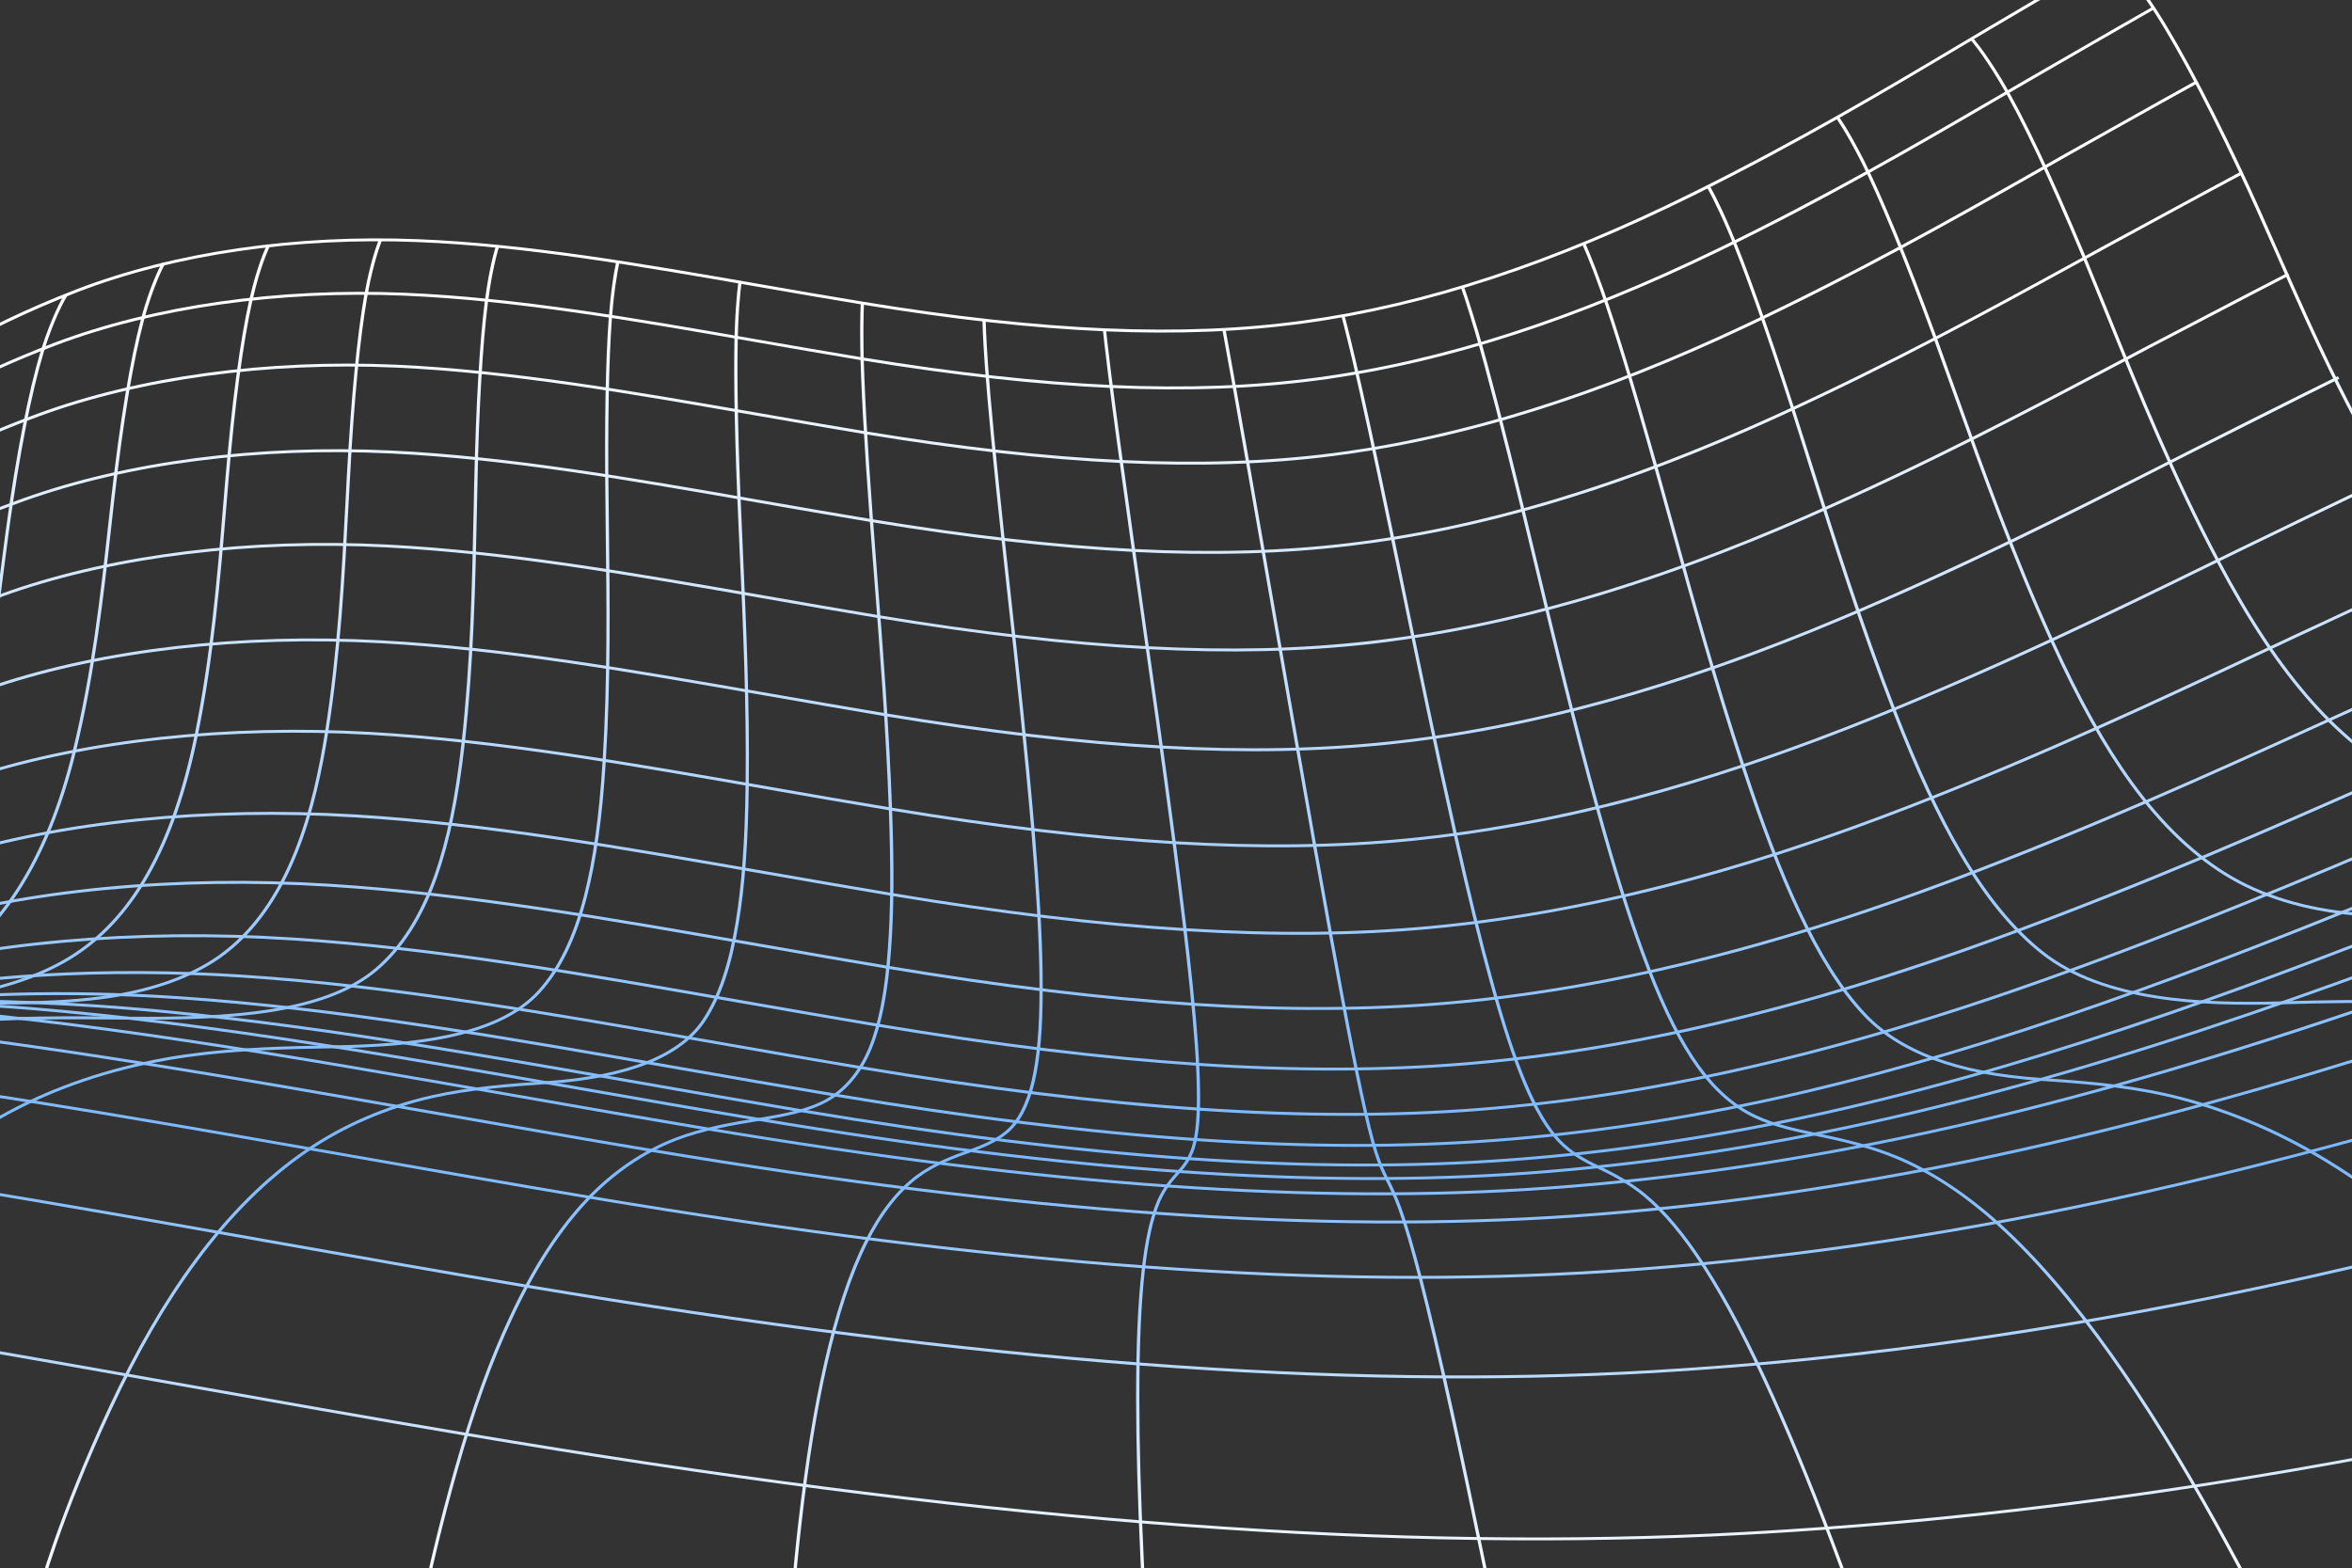 <svg version="1.2" xmlns="http://www.w3.org/2000/svg" viewBox="0 0 2599 1733" width="2599" height="1733">
	<rect x="0" y="0" width="2599" height="1733" fill="#333333" stroke="none"/>
	<title>32237070_sl_072622_51930_17-ai</title>
	<defs>
		<clipPath clipPathUnits="userSpaceOnUse" id="cp1">
			<path d="m2598.08 1732.05h-2598.08v-1732.05h2598.08z"/>
		</clipPath>
		<linearGradient id="g1" x2="1" gradientUnits="userSpaceOnUse" gradientTransform="matrix(0,1448.792,-16589.306,0,1266.727,323.878)">
			<stop offset="0" stop-color="#ffffff"/>
			<stop offset=".655" stop-color="#ffffff"/>
			<stop offset="1" stop-color="#ffffff"/>
		</linearGradient>
		<linearGradient id="g2" x2="1" gradientUnits="userSpaceOnUse" gradientTransform="matrix(0,1448.807,-6565.823,0,1324.68,323.859)">
			<stop offset="0" stop-color="#ffffff"/>
			<stop offset=".655" stop-color="#79b7ff"/>
			<stop offset="1" stop-color="#ffffff"/>
		</linearGradient>
		<linearGradient id="g3" x2="1" gradientUnits="userSpaceOnUse" gradientTransform="matrix(0,1448.804,-623.863,0,-29.557,323.859)">
			<stop offset="0" stop-color="#ffffff"/>
			<stop offset=".655" stop-color="#79b7ff"/>
			<stop offset="1" stop-color="#ffffff"/>
		</linearGradient>
		<linearGradient id="g4" x2="1" gradientUnits="userSpaceOnUse" gradientTransform="matrix(0,1448.81,-346.603,0,1050.064,323.859)">
			<stop offset="0" stop-color="#ffffff"/>
			<stop offset=".655" stop-color="#79b7ff"/>
			<stop offset="1" stop-color="#ffffff"/>
		</linearGradient>
		<linearGradient id="g5" x2="1" gradientUnits="userSpaceOnUse" gradientTransform="matrix(0,1448.813,-446.945,0,1166.582,323.859)">
			<stop offset="0" stop-color="#ffffff"/>
			<stop offset=".655" stop-color="#79b7ff"/>
			<stop offset="1" stop-color="#ffffff"/>
		</linearGradient>
		<linearGradient id="g6" x2="1" gradientUnits="userSpaceOnUse" gradientTransform="matrix(0,1448.808,-597.449,0,1006.204,323.859)">
			<stop offset="0" stop-color="#ffffff"/>
			<stop offset=".655" stop-color="#79b7ff"/>
			<stop offset="1" stop-color="#ffffff"/>
		</linearGradient>
		<linearGradient id="g7" x2="1" gradientUnits="userSpaceOnUse" gradientTransform="matrix(0,1448.81,-782.166,0,850.31,323.859)">
			<stop offset="0" stop-color="#ffffff"/>
			<stop offset=".655" stop-color="#79b7ff"/>
			<stop offset="1" stop-color="#ffffff"/>
		</linearGradient>
		<linearGradient id="g8" x2="1" gradientUnits="userSpaceOnUse" gradientTransform="matrix(0,1448.807,-989.032,0,753.075,323.859)">
			<stop offset="0" stop-color="#ffffff"/>
			<stop offset=".655" stop-color="#79b7ff"/>
			<stop offset="1" stop-color="#ffffff"/>
		</linearGradient>
		<linearGradient id="g9" x2="1" gradientUnits="userSpaceOnUse" gradientTransform="matrix(0,1448.815,-1170.947,0,739.151,323.859)">
			<stop offset="0" stop-color="#ffffff"/>
			<stop offset=".655" stop-color="#79b7ff"/>
			<stop offset="1" stop-color="#ffffff"/>
		</linearGradient>
		<linearGradient id="g10" x2="1" gradientUnits="userSpaceOnUse" gradientTransform="matrix(0,1448.808,-1134.812,0,949.156,323.859)">
			<stop offset="0" stop-color="#ffffff"/>
			<stop offset=".655" stop-color="#79b7ff"/>
			<stop offset="1" stop-color="#ffffff"/>
		</linearGradient>
		<linearGradient id="g11" x2="1" gradientUnits="userSpaceOnUse" gradientTransform="matrix(0,1448.639,-785.896,0,1769.814,323.859)">
			<stop offset="0" stop-color="#ffffff"/>
			<stop offset=".655" stop-color="#79b7ff"/>
			<stop offset="1" stop-color="#ffffff"/>
		</linearGradient>
		<linearGradient id="g12" x2="1" gradientUnits="userSpaceOnUse" gradientTransform="matrix(0,1448.81,-515.314,0,2825.965,323.859)">
			<stop offset="0" stop-color="#ffffff"/>
			<stop offset=".655" stop-color="#79b7ff"/>
			<stop offset="1" stop-color="#ffffff"/>
		</linearGradient>
		<linearGradient id="g13" x2="1" gradientUnits="userSpaceOnUse" gradientTransform="matrix(0,1448.811,-269.779,0,5149.174,323.859)">
			<stop offset="0" stop-color="#ffffff"/>
			<stop offset=".655" stop-color="#79b7ff"/>
			<stop offset="1" stop-color="#ffffff"/>
		</linearGradient>
		<linearGradient id="g14" x2="1" gradientUnits="userSpaceOnUse" gradientTransform="matrix(0,1448.811,-98.587,0,12870.481,323.859)">
			<stop offset="0" stop-color="#ffffff"/>
			<stop offset=".655" stop-color="#79b7ff"/>
			<stop offset="1" stop-color="#ffffff"/>
		</linearGradient>
		<linearGradient id="g15" x2="1" gradientUnits="userSpaceOnUse" gradientTransform="matrix(0,1448.811,-306.208,0,5312.31,323.859)">
			<stop offset="0" stop-color="#ffffff"/>
			<stop offset=".655" stop-color="#79b7ff"/>
			<stop offset="1" stop-color="#ffffff"/>
		</linearGradient>
		<linearGradient id="g16" x2="1" gradientUnits="userSpaceOnUse" gradientTransform="matrix(0,1448.811,-569.227,0,3850.809,323.859)">
			<stop offset="0" stop-color="#ffffff"/>
			<stop offset=".655" stop-color="#79b7ff"/>
			<stop offset="1" stop-color="#ffffff"/>
		</linearGradient>
		<linearGradient id="g17" x2="1" gradientUnits="userSpaceOnUse" gradientTransform="matrix(0,1448.811,-863.612,0,3436.806,323.86)">
			<stop offset="0" stop-color="#ffffff"/>
			<stop offset=".655" stop-color="#79b7ff"/>
			<stop offset="1" stop-color="#ffffff"/>
		</linearGradient>
		<linearGradient id="g18" x2="1" gradientUnits="userSpaceOnUse" gradientTransform="matrix(0,1448.809,-1226.608,0,2848.78,323.859)">
			<stop offset="0" stop-color="#ffffff"/>
			<stop offset=".655" stop-color="#79b7ff"/>
			<stop offset="1" stop-color="#ffffff"/>
		</linearGradient>
		<linearGradient id="g19" x2="1" gradientUnits="userSpaceOnUse" gradientTransform="matrix(0,1448.807,-1250.359,0,2801.092,323.86)">
			<stop offset="0" stop-color="#ffffff"/>
			<stop offset=".655" stop-color="#79b7ff"/>
			<stop offset="1" stop-color="#ffffff"/>
		</linearGradient>
		<linearGradient id="g20" x2="1" gradientUnits="userSpaceOnUse" gradientTransform="matrix(0,1448.812,-1045.365,0,2961.328,323.859)">
			<stop offset="0" stop-color="#ffffff"/>
			<stop offset=".655" stop-color="#79b7ff"/>
			<stop offset="1" stop-color="#ffffff"/>
		</linearGradient>
		<linearGradient id="g21" x2="1" gradientUnits="userSpaceOnUse" gradientTransform="matrix(0,1448.812,-860.521,0,3116.785,323.859)">
			<stop offset="0" stop-color="#ffffff"/>
			<stop offset=".655" stop-color="#79b7ff"/>
			<stop offset="1" stop-color="#ffffff"/>
		</linearGradient>
		<linearGradient id="g22" x2="1" gradientUnits="userSpaceOnUse" gradientTransform="matrix(0,1448.809,-7546.672,0,1159.386,323.859)">
			<stop offset="0" stop-color="#ffffff"/>
			<stop offset=".655" stop-color="#79b7ff"/>
			<stop offset="1" stop-color="#ffffff"/>
		</linearGradient>
		<linearGradient id="g23" x2="1" gradientUnits="userSpaceOnUse" gradientTransform="matrix(0,1448.811,-7998.621,0,1178.793,323.859)">
			<stop offset="0" stop-color="#ffffff"/>
			<stop offset=".655" stop-color="#79b7ff"/>
			<stop offset="1" stop-color="#ffffff"/>
		</linearGradient>
		<linearGradient id="g24" x2="1" gradientUnits="userSpaceOnUse" gradientTransform="matrix(0,1448.81,-8508.181,0,1199.342,323.859)">
			<stop offset="0" stop-color="#ffffff"/>
			<stop offset=".655" stop-color="#79b7ff"/>
			<stop offset="1" stop-color="#ffffff"/>
		</linearGradient>
		<linearGradient id="g25" x2="1" gradientUnits="userSpaceOnUse" gradientTransform="matrix(0,1448.81,-9094.534,0,1221.226,323.859)">
			<stop offset="0" stop-color="#ffffff"/>
			<stop offset=".655" stop-color="#79b7ff"/>
			<stop offset="1" stop-color="#ffffff"/>
		</linearGradient>
		<linearGradient id="g26" x2="1" gradientUnits="userSpaceOnUse" gradientTransform="matrix(0,1448.811,-9579.182,0,1246.186,323.859)">
			<stop offset="0" stop-color="#ffffff"/>
			<stop offset=".655" stop-color="#79b7ff"/>
			<stop offset="1" stop-color="#ffffff"/>
		</linearGradient>
		<linearGradient id="g27" x2="1" gradientUnits="userSpaceOnUse" gradientTransform="matrix(0,1448.779,-9848.619,0,1275.256,323.864)">
			<stop offset="0" stop-color="#ffffff"/>
			<stop offset=".655" stop-color="#79b7ff"/>
			<stop offset="1" stop-color="#ffffff"/>
		</linearGradient>
		<linearGradient id="g28" x2="1" gradientUnits="userSpaceOnUse" gradientTransform="matrix(0,1448.806,-10413.566,0,1283.28,323.86)">
			<stop offset="0" stop-color="#ffffff"/>
			<stop offset=".655" stop-color="#79b7ff"/>
			<stop offset="1" stop-color="#ffffff"/>
		</linearGradient>
		<linearGradient id="g29" x2="1" gradientUnits="userSpaceOnUse" gradientTransform="matrix(0,1448.78,-11217.217,0,1279.505,323.867)">
			<stop offset="0" stop-color="#ffffff"/>
			<stop offset=".655" stop-color="#79b7ff"/>
			<stop offset="1" stop-color="#ffffff"/>
		</linearGradient>
		<linearGradient id="g30" x2="1" gradientUnits="userSpaceOnUse" gradientTransform="matrix(0,1448.812,-12070.179,0,1276.297,323.86)">
			<stop offset="0" stop-color="#ffffff"/>
			<stop offset=".655" stop-color="#79b7ff"/>
			<stop offset="1" stop-color="#ffffff"/>
		</linearGradient>
		<linearGradient id="g31" x2="1" gradientUnits="userSpaceOnUse" gradientTransform="matrix(0,1448.775,-12988.146,0,1273.523,323.874)">
			<stop offset="0" stop-color="#ffffff"/>
			<stop offset=".655" stop-color="#79b7ff"/>
			<stop offset="1" stop-color="#ffffff"/>
		</linearGradient>
		<linearGradient id="g32" x2="1" gradientUnits="userSpaceOnUse" gradientTransform="matrix(0,1448.755,-13954.351,0,1271.175,323.885)">
			<stop offset="0" stop-color="#ffffff"/>
			<stop offset=".655" stop-color="#79b7ff"/>
			<stop offset="1" stop-color="#ffffff"/>
		</linearGradient>
		<linearGradient id="g33" x2="1" gradientUnits="userSpaceOnUse" gradientTransform="matrix(0,1448.777,-15047.46,0,1269.046,323.876)">
			<stop offset="0" stop-color="#ffffff"/>
			<stop offset=".655" stop-color="#79b7ff"/>
			<stop offset="1" stop-color="#ffffff"/>
		</linearGradient>
		<linearGradient id="g34" x2="1" gradientUnits="userSpaceOnUse" gradientTransform="matrix(0,1448.796,-16336.147,0,1267.063,323.868)">
			<stop offset="0" stop-color="#ffffff"/>
			<stop offset=".655" stop-color="#79b7ff"/>
			<stop offset="1" stop-color="#ffffff"/>
		</linearGradient>
		<linearGradient id="g35" x2="1" gradientUnits="userSpaceOnUse" gradientTransform="matrix(0,1448.806,-17961.711,0,1265.145,323.861)">
			<stop offset="0" stop-color="#ffffff"/>
			<stop offset=".655" stop-color="#79b7ff"/>
			<stop offset="1" stop-color="#ffffff"/>
		</linearGradient>
		<linearGradient id="g36" x2="1" gradientUnits="userSpaceOnUse" gradientTransform="matrix(0,1448.804,-18488.747,0,1264.629,323.863)">
			<stop offset="0" stop-color="#ffffff"/>
			<stop offset=".655" stop-color="#79b7ff"/>
			<stop offset="1" stop-color="#ffffff"/>
		</linearGradient>
		<linearGradient id="g37" x2="1" gradientUnits="userSpaceOnUse" gradientTransform="matrix(0,1448.668,-18107.668,0,1264.996,323.943)">
			<stop offset="0" stop-color="#ffffff"/>
			<stop offset=".655" stop-color="#79b7ff"/>
			<stop offset="1" stop-color="#ffffff"/>
		</linearGradient>
		<linearGradient id="g38" x2="1" gradientUnits="userSpaceOnUse" gradientTransform="matrix(0,1448.761,-17789.787,0,1265.323,323.892)">
			<stop offset="0" stop-color="#ffffff"/>
			<stop offset=".655" stop-color="#79b7ff"/>
			<stop offset="1" stop-color="#ffffff"/>
		</linearGradient>
		<linearGradient id="g39" x2="1" gradientUnits="userSpaceOnUse" gradientTransform="matrix(0,1448.711,-17362.727,0,1265.788,323.937)">
			<stop offset="0" stop-color="#ffffff"/>
			<stop offset=".655" stop-color="#79b7ff"/>
			<stop offset="1" stop-color="#ffffff"/>
		</linearGradient>
		<clipPath clipPathUnits="userSpaceOnUse" id="cp2">
			<path d="m2598.08 1732.05h-2598.08v-1732.05h2598.08z"/>
		</clipPath>
	</defs>
	<style>
		.s0 { mix-blend-mode: multiply;fill: url(#g1) } 
		.s1 { mix-blend-mode: multiply;fill: url(#g2) } 
		.s2 { mix-blend-mode: multiply;fill: url(#g3) } 
		.s3 { mix-blend-mode: multiply;fill: url(#g4) } 
		.s4 { mix-blend-mode: multiply;fill: url(#g5) } 
		.s5 { mix-blend-mode: multiply;fill: url(#g6) } 
		.s6 { mix-blend-mode: multiply;fill: url(#g7) } 
		.s7 { mix-blend-mode: multiply;fill: url(#g8) } 
		.s8 { mix-blend-mode: multiply;fill: url(#g9) } 
		.s9 { mix-blend-mode: multiply;fill: url(#g10) } 
		.s10 { mix-blend-mode: multiply;fill: url(#g11) } 
		.s11 { mix-blend-mode: multiply;fill: url(#g12) } 
		.s12 { mix-blend-mode: multiply;fill: url(#g13) } 
		.s13 { mix-blend-mode: multiply;fill: url(#g14) } 
		.s14 { mix-blend-mode: multiply;fill: url(#g15) } 
		.s15 { mix-blend-mode: multiply;fill: url(#g16) } 
		.s16 { mix-blend-mode: multiply;fill: url(#g17) } 
		.s17 { mix-blend-mode: multiply;fill: url(#g18) } 
		.s18 { mix-blend-mode: multiply;fill: url(#g19) } 
		.s19 { mix-blend-mode: multiply;fill: url(#g20) } 
		.s20 { mix-blend-mode: multiply;fill: url(#g21) } 
		.s21 { mix-blend-mode: multiply;fill: url(#g22) } 
		.s22 { mix-blend-mode: multiply;fill: url(#g23) } 
		.s23 { mix-blend-mode: multiply;fill: url(#g24) } 
		.s24 { mix-blend-mode: multiply;fill: url(#g25) } 
		.s25 { mix-blend-mode: multiply;fill: url(#g26) } 
		.s26 { mix-blend-mode: multiply;fill: url(#g27) } 
		.s27 { mix-blend-mode: multiply;fill: url(#g28) } 
		.s28 { mix-blend-mode: multiply;fill: url(#g29) } 
		.s29 { mix-blend-mode: multiply;fill: url(#g30) } 
		.s30 { mix-blend-mode: multiply;fill: url(#g31) } 
		.s31 { mix-blend-mode: multiply;fill: url(#g32) } 
		.s32 { mix-blend-mode: multiply;fill: url(#g33) } 
		.s33 { mix-blend-mode: multiply;fill: url(#g34) } 
		.s34 { mix-blend-mode: multiply;fill: url(#g35) } 
		.s35 { mix-blend-mode: multiply;fill: url(#g36) } 
		.s36 { mix-blend-mode: multiply;fill: url(#g37) } 
		.s37 { mix-blend-mode: multiply;fill: url(#g38) } 
		.s38 { mix-blend-mode: multiply;fill: url(#g39) } 
	</style>
	<g id="_Artboards_">
	</g>
	<g id="Layer 1">
		<g id="&lt;Group&gt;">
			<g id="&lt;Group&gt;">
				<g id="&lt;Clip Group&gt;" clip-path="url(#cp1)">
				</g>
				<g id="&lt;Clip Group&gt;">
					<g id="&lt;Group&gt;">
						<path id="&lt;Path&gt;" class="s0" d="m456.8 1830.5c-117-19.8-235.6-40.9-350.2-61.2-86.2-15.3-174.2-31-261.9-46.1v3.3c87.5 15.1 175.3 30.7 261.2 45.9 114.7 20.4 233.2 41.4 350.2 61.3 608.8 103.2 1090.4 145.8 1515.8 134.1 220.9-6.1 454.5-26.3 695.4-60v-3.3c-240.9 33.7-474.6 53.9-695.5 60.1-425.2 11.6-906.5-30.9-1515-134.1z"/>
						<path id="&lt;Path&gt;" class="s1" d="m2518 278.7c-14.2-32.3-27.7-62.8-41.2-91.4-41-86.9-77-153.2-104.1-191.8-22-31.2-36.8-44.6-37.4-45.2l-1-0.9-1.2 0.7c-0.5 0.3-50.4 29.2-134 78.7q-16.4 9.7-34.2 20.3c-79.4 47.3-178.2 106.1-295.6 164.2-154 76.3-294.1 122.4-428.7 140.9-133.7 18.4-288.6 11.8-487.3-20.8-37.9-6.2-76.2-12.8-113.1-19.3-132.4-23-257.4-44.8-377.7-49.7-136.2-5.6-270.2 14-377.3 55.1-114.7 44.1-194.4 96.7-240.5 132.4v4.3c45.5-35.5 125.6-88.9 241.9-133.7 106.6-41 240.1-60.5 375.7-54.9 120 4.9 244.9 26.7 377.2 49.7 37 6.4 75.2 13.1 113.2 19.3 199.1 32.7 354.3 39.3 488.4 20.8 135.1-18.6 275.5-64.8 430-141.2 117.4-58.2 216.3-117.1 295.7-164.4q17.9-10.6 34.2-20.3c76.4-45.2 124.6-73.2 132.8-78 3.7 3.6 17.3 17.4 35.9 43.7 27 38.5 62.9 104.6 103.8 191.4 13.5 28.5 26.9 59 41.2 91.3 41.8 94.9 88.8 201.2 152.6 292.3v-6.1c-62.1-89.9-108.2-194.2-149.3-287.4z"/>
						<path id="&lt;Path&gt;" class="s2" d="m-119 430.5c-0.4 0.7-11.5 15.9-24.8 48.1-3.8 9.2-7.7 19.8-11.5 31.6v11.7c4.9-16.2 9.9-30.3 14.8-42.2 13.2-31.8 24.4-47.2 24.5-47.4z"/>
						<path id="&lt;Path&gt;" class="s3" d="m-27.9 373.1c-0.4 0.6-10.8 15.7-23.1 47.5-15 38.7-30.2 101.4-44 181.4-3.8 21.8-7.3 44.6-11.1 68.7-11.6 75.4-24.5 158.7-49.2 236.5v11.4c27-81 40.6-168.5 52.8-247.5 3.7-24.1 7.2-46.9 11-68.6 13.8-79.8 29-142.4 43.8-180.8 12.2-31.5 22.8-46.7 22.9-46.9z"/>
						<path id="&lt;Path&gt;" class="s4" d="m71.3 325.3c-0.4 0.6-10 15.6-21.2 47.2-13.6 38.4-27.1 101.2-39.2 181.6-3.5 23.7-6.7 48.6-10.1 74.9-19.3 150.3-42.7 332-156.1 436.4v4.7c116.5-104.8 140.2-288.8 159.6-440.7 3.4-26.3 6.6-51.2 10.2-74.9 12-80.2 25.5-142.8 39-181.1 11-31.1 20.8-46.3 20.9-46.4z"/>
						<path id="&lt;Path&gt;" class="s5" d="m179.1 290.4c-0.3 0.6-9.1 15.5-18.9 46.9-12 38.3-23.6 101.3-33.6 182-2.5 19.9-4.7 40.5-7.2 62.3-8.4 76-17.9 162.1-39.1 248.7-29.6 120.9-82.8 203.4-158 245.2-22.1 12.2-48.1 22.3-77.6 30.3v3.3c30.2-8 56.9-18.3 79.5-30.9 76.1-42.2 129.7-125.4 159.6-247.2 21.2-86.8 30.8-173 39.2-249.1 2.4-21.8 4.7-42.3 7.2-62.2 9.9-80.6 21.5-143.3 33.5-181.6 9.7-31 18.5-46.1 18.6-46.2z"/>
						<path id="&lt;Path&gt;" class="s6" d="m295.3 270c-0.3 0.6-8 15.5-16.3 46.8-10.2 38.5-19.6 101.6-27.3 182.7-1.9 20.1-3.6 40.8-5.4 62.6-6.3 76.4-13.5 162.9-31.2 250.1-25.2 123.3-70.7 203.6-139.3 245.4-37.4 22.8-87.3 37.9-148.2 44.7-26.4 3-54.3 4.5-82.9 5.3v3.2c28.7-0.7 56.8-2.3 83.3-5.2 61.5-7 111.9-22.2 149.8-45.3 69.4-42.3 115.5-123.3 140.8-247.5 17.8-87.4 24.9-174 31.3-250.4 1.8-21.9 3.5-42.6 5.4-62.6 7.6-80.9 17.1-143.9 27.2-182.2 8.2-31 16-46.1 16.1-46.2z"/>
						<path id="&lt;Path&gt;" class="s7" d="m418.9 264.3c-0.3 0.6-6.8 15.6-13.5 47-8.2 38.5-15.2 102-20.3 183.5-1.3 20.2-2.4 41.1-3.5 63.1-4.1 76.7-8.6 163.7-22.5 251.5-12.6 79.2-38.6 191-118.2 247-32.2 22.6-77.2 38.2-130.4 44.9-57.4 7.3-123.1 6.1-186.7 4.8h-3.9c-24.8-0.5-49.9-1-75.2-1.2v3.2c25.3 0.3 50.3 0.7 75.1 1.2l3.9 0.1c63.7 1.2 129.6 2.5 187.3-4.9 53.7-6.8 99.4-22.6 132.1-45.5 80.7-56.8 106.8-169.4 119.5-249.2 13.9-87.9 18.5-175 22.5-251.7 1.2-22.1 2.3-42.9 3.5-63.1 5.1-81.4 12.2-144.7 20.3-183.1 6.7-31 13.2-46.2 13.3-46.4z"/>
						<path id="&lt;Path&gt;" class="s8" d="m548.1 271.6c-0.1 0.2-5.4 15.8-10.4 47.3-6 38.8-10.5 102.7-12.9 184.6-0.6 20.4-1.1 41.6-1.5 63.5-1.6 77.2-3.4 164.6-13.2 253.1-6.8 61.5-16.4 108.5-30.4 148-15.6 44.1-37.4 78.4-64.9 101.9-57.2 48.8-164 54.6-271 53.7l-3.1-0.1c-63.7-0.6-129.5-1.2-196.9 5-34.1 3-67.2 7.9-99.1 14.3v3.3c32-6.4 65.2-11.3 99.4-14.4 67.3-6.1 133-5.5 196.5-4.9h3.2c107.7 1 215.4-5 273.5-54.6 27.9-23.8 50-58.5 65.8-103.2 14-39.8 23.8-87 30.6-148.7 9.8-88.6 11.6-176.1 13.2-253.3 0.4-21.9 0.9-43.2 1.4-63.5 2.4-81.8 6.9-145.6 13-184.3 4.9-31.1 10.2-46.6 10.2-46.7z"/>
						<path id="&lt;Path&gt;" class="s9" d="m684.6 289.5l-3.5-0.8c0 0.2-4 16-7.1 47.8-3.9 39.1-5.8 103.4-5.3 185.9 0.1 20.4 0.3 41.8 0.6 63.9 1 77.6 2.1 165.5-3.4 254.8-3.9 61.9-10.5 109.5-20.8 149.6-11.8 45.4-28.3 79.5-50.6 104.1-46.1 50.8-142.8 59-221.9 60.5h-2.5c-52.7 1-107.3 2-162.9 9.8q-1.3 0.1-2.5 0.3c-62.5 9.1-122.9 27-174.9 52.1-57.7 27.8-112.6 66.9-163.2 116.2-7.4 7.2-14.7 14.7-21.9 22.4v5c8.1-8.7 16.2-17.1 24.6-25.2 50.3-49.1 104.8-87.9 162.2-115.6 52.3-25.2 113.1-43.2 176.3-52 55.3-7.8 109.8-8.8 162.4-9.8h2.4c79.9-1.5 177.6-9.8 224.6-61.7 22.7-25 39.5-59.4 51.3-105.4 10.5-40.3 17.1-88 20.9-150.2 5.5-89.3 4.5-177.3 3.5-255-0.3-22-0.5-43.4-0.7-63.9-0.4-82.3 1.4-146.5 5.3-185.6 3.2-31.4 7.1-47.1 7.1-47.2z"/>
						<path id="&lt;Path&gt;" class="s10" d="m45.2 1760.1l-3.5-0.8c0.2-0.8 22.7-83.6 78.2-202.9 29.7-63.8 60.6-117.2 94.5-163.2 37.9-51.5 79.6-92.9 123.9-123 40.5-27.6 88.1-48.1 137.6-59.4 43.4-9.9 86.6-13 128.3-15.9l1.2-0.1c88.2-6.2 145.9-29.3 171.5-68.8 16.9-26 28.3-59.9 36-106.8 6.7-40.7 10.2-88.8 11-151.4 1.1-90-2.9-178.6-6.5-256.6-1-22.2-2-43.7-2.8-64.3-3.3-82.9-4.1-147.7-2.5-187.2 1.4-32 3.9-48.1 3.9-48.3l3.5 0.5c0 0.2-2.5 16.1-3.8 47.9-1.6 39.4-0.8 104.1 2.5 187 0.8 20.6 1.8 42 2.8 64.2 3.5 78.2 7.5 166.7 6.4 256.8-0.7 62.7-4.2 111-11 151.9-7.7 47.3-19.3 81.6-36.4 107.9-26.3 40.5-84.9 64.2-174.3 70.4l-1.2 0.1c-41.6 3-84.6 6-127.7 15.8-49 11.2-96.2 31.6-136.3 58.9-44 29.9-85.4 71-123.1 122.2-33.8 45.8-64.6 99-94.2 162.7-55.4 119-77.8 201.6-78 202.4z"/>
						<path id="&lt;Path&gt;" class="s11" d="m458.3 1832.3l-3.6-0.4c0.1-0.8 12.5-84.9 47.6-208.3 18.9-66.7 38.3-120.5 61.2-169.1 25.5-54.5 53.1-97.1 84.4-130 28.2-29.8 61.9-52.8 97.4-66.6 31.1-12.1 64.3-17.6 93.5-22.4 27.3-4.4 53.5-9.4 73.9-20.7 20.3-11.4 36.6-31 47.2-56.7 11-27 17.8-61.8 21.2-109.5 3.1-42 3.4-89.2 1.1-153.2-3.3-90.8-10.2-179.8-16.3-258.4-1.8-22.4-3.5-44-5-64.7-6.1-83.5-9.7-148.7-10.3-188.6-0.5-32.4 0.6-48.6 0.6-48.8l3.6 0.2c0 0.2-1.1 16.3-0.6 48.5 0.6 39.9 4.1 105.1 10.3 188.5 1.5 20.7 3.2 42.3 4.9 64.7 6.2 78.6 13.1 167.7 16.4 258.5 2.3 64.1 2 111.4-1.1 153.5-3.5 48-10.3 83.1-21.5 110.4-10.8 26.4-27.6 46.6-48.7 58.3-20.8 11.6-47.4 16.7-75.1 21.2-29 4.8-61.9 10.2-92.7 22.1-35 13.7-68.2 36.4-96.1 65.8-31 32.7-58.4 74.9-83.8 129.1-22.8 48.6-42.2 102.1-61.1 168.7-35 123.2-47.3 207.1-47.4 207.9z"/>
						<path id="&lt;Path&gt;" class="s12" d="m868.7 1896.3l-3.6-0.1c0-0.2 1.1-22.5 3.7-61.8 2.6-38.4 6.4-90.3 13.4-151.8 7.9-68.6 16.8-124.1 28.2-174.6 12.8-56.6 27.5-101.2 45.2-136.3 16.2-32.2 35.5-56.7 57.4-73 19-14 41.4-22.1 57.7-27.9 16.6-6 33.5-13.1 44.9-25 12.3-12.8 21.1-33 26.2-60 5.4-28.4 7.5-63 6.7-112-0.7-42.1-3.5-91.3-8.8-155-7.7-91.5-17.5-181.3-26.3-260.4-2.4-22.4-4.8-44.1-7-64.9-9.1-83.9-15.3-149.5-18.2-189.9-2.3-32.6-2.6-49-2.6-49.2h3.6c0 0.1 0.3 16.5 2.6 49 2.8 40.3 9.1 106 18.1 189.8 2.2 20.8 4.6 42.4 7.1 64.8 8.7 79.2 18.6 169 26.3 260.6 5.3 63.7 8.1 113 8.8 155.1 0.7 49.3-1.3 84-6.7 112.6-5.4 28-14.2 48.2-27.1 61.6-11.9 12.4-29.3 19.8-46.3 25.9-16.1 5.7-38.2 13.7-56.7 27.4-21.5 15.9-40.5 40.1-56.4 71.8-17.6 34.9-32.3 79.3-45 135.6-11.4 50.5-20.3 105.8-28.1 174.3-7 61.4-10.9 113.3-13.4 151.7-2.7 39.3-3.7 61.5-3.7 61.7z"/>
						<path id="&lt;Path&gt;" class="s13" d="m1277.2 1943.5l-3.6 0.2c0 0-1.6-22.5-4.3-63.3-2.7-39.3-6-92.5-9-155.5-3.3-70.3-4.8-127.3-4.9-179.5 0-59.1 1.9-104 6.1-141.2 3.8-34.1 9.5-59.4 17.3-77.4 5.9-13.6 14-23.4 21.9-32 5.3-5.8 12.7-14.9 16.5-27.9 4.1-14.3 5.8-33.7 5.3-62.7-0.4-29.2-2.9-64.4-8-114.1-4.3-42.5-10.2-92.3-18.6-156.5-12.1-92.3-24.9-182.7-36.2-262.5-3.2-22.4-6.3-44.1-9.2-64.9-11.9-84.5-20.9-150.6-25.9-191.1-4.1-32.8-5.8-49.4-5.8-49.5l3.5-0.3c0 0.1 1.7 16.6 5.8 49.5 5.1 40.4 14.1 106.5 26 191 2.9 20.8 6 42.5 9.1 64.9 11.4 79.8 24.2 170.2 36.3 262.6 8.3 64.2 14.3 114 18.6 156.5 5.1 49.8 7.5 85.1 8 114.3 0.5 29.4-1.2 49-5.5 63.6-3.9 13.6-11.7 23.2-17.2 29.1-7.7 8.4-15.6 18-21.3 31.1-7.7 17.8-13.3 42.8-17.1 76.6-4.1 37.1-6 81.9-6 140.9 0 52.1 1.6 109.1 4.9 179.3 2.9 63 6.3 116.2 8.9 155.5 2.7 40.8 4.4 63.3 4.4 63.3z"/>
						<path id="&lt;Path&gt;" class="s14" d="m1686 1967.2c0 0-4.5-23.1-12.8-64.8-8-40.5-19-95.3-32.1-159.1-14.8-72-27.1-130.3-38.9-183.5-13.3-60.4-24-106.2-33.8-144.4-9.1-35.2-16.4-60.3-23.2-79.1-5-13.7-9.9-23.9-14.4-32.8-3.2-6.2-7.9-16.1-12.2-29.8-4.7-14.9-9.6-34.8-16-64.4-6.4-29.6-13.4-65.2-22.8-115.4-8.1-43.3-16.9-92-28.6-157.7-16.4-92.3-32.1-182.9-46-262.8l-11.6-66.7c-14.8-84.8-26.4-151.2-33.8-192.1-6-33.5-9-49.8-9-49.8l3.5-0.6c0 0 3 16.4 9 49.8 7.4 41 19.1 107.4 33.8 192.2l11.6 66.7c13.9 79.9 29.7 170.5 46 262.8 11.7 65.7 20.5 114.4 28.6 157.7 9.4 50.2 16.4 85.7 22.8 115.3 6.3 29.5 11.3 49.3 15.9 64.1 4.3 13.5 8.9 23.2 12.1 29.4 4.5 9 9.5 19.2 14.5 33.1 6.8 18.9 14.2 44.1 23.3 79.4 9.8 38.2 20.5 84.1 33.9 144.4 11.7 53.3 24 111.6 38.8 183.6 13.1 63.9 24.1 118.6 32.1 159.1 8.3 41.8 12.8 64.8 12.8 64.8z"/>
						<path id="&lt;Path&gt;" class="s15" d="m2112.3 1960.9c-0.1-0.2-7.8-24.1-22-66.3-13.8-41.1-32.9-96.7-57.2-162.5-27.1-73.2-51.1-132.4-75.4-186.5-27.1-60.2-52-107.7-76.2-145.3-22-34.1-44-60.4-65.4-78.1-17-14.1-34.8-23.1-51.7-31.2-14-6.7-30-15.4-42.6-28.7-13.6-14.2-26.1-35.2-38.3-64.2-12.2-29.1-24.3-65.9-38-115.7-11.8-43.1-24.2-93.5-38.9-158.7-21-93.4-39.9-185.1-56.6-266-4.7-22.6-9.2-44.5-13.6-65.5-17.7-85.3-32.2-152-41.8-193-7.8-33.1-12.3-49.6-12.3-49.8l3.4-0.7c0.1 0.1 4.6 16.7 12.4 49.9 9.6 40.9 24.1 107.7 41.9 193 4.3 21 8.9 42.9 13.5 65.6 16.7 80.8 35.6 172.5 56.7 265.9 14.6 65.1 26.9 115.4 38.8 158.5 13.6 49.7 25.6 86.4 37.9 115.4 12 28.6 24.3 49.2 37.6 63.2 12.3 12.9 27.9 21.4 41.6 27.9 17 8.2 35.1 17.4 52.4 31.7 21.7 17.9 43.9 44.4 66 78.8 24.4 37.8 49.4 85.5 76.5 145.8 24.3 54.1 48.3 113.4 75.5 186.7 24.3 65.8 43.4 121.4 57.2 162.6 14.2 42.2 21.9 66.1 22 66.3z"/>
						<path id="&lt;Path&gt;" class="s16" d="m2451.2 1685.1c-40.7-73.3-78.9-134.9-116.9-188.4-42.8-60.3-83.3-107.4-123.9-144.2-36.8-33.3-74.7-58.3-112.7-74.4-32.7-13.7-66.1-20.7-92.9-26.3-25.2-5.3-51.5-11.4-73.5-23.9-22.3-12.6-42.7-33-60.6-60.7-18.5-28.4-35.6-64.8-53.8-114.5-15.8-43-31.6-93.5-49.6-158.9-25.8-93.6-47.9-185.8-67.4-267.1-5.5-22.9-10.9-45.1-16-66.3-20.9-85.8-38.3-152.8-50.3-193.7-9.8-33.1-15.8-49.6-15.8-49.7l-3.4 1c0 0.2 6 16.5 15.7 49.6 12 40.8 29.4 107.7 50.3 193.5 5.1 21.2 10.5 43.4 16 66.3 19.5 81.3 41.6 173.5 67.4 267.2 18.1 65.5 33.9 116.1 49.7 159.2 18.3 49.8 35.5 86.4 54.1 115.1 18.2 28.1 39 48.8 61.8 61.8 22.4 12.7 49.1 18.9 74.6 24.2 26.7 5.6 59.9 12.5 92.2 26.2 37.6 15.8 75.2 40.6 111.7 73.7 40.4 36.6 80.7 83.6 123.4 143.6 37.9 53.4 76.1 115 116.7 188.1 37 66.8 65.4 123.6 86 165.6 21.2 43.2 32.5 67.7 32.6 67.9l3.3-1.2c-0.1-0.3-11.5-24.8-32.6-68-20.6-42-49-98.9-86.1-165.7z"/>
						<path id="&lt;Path&gt;" class="s17" d="m2667.3 1349.8c-36.7-30-73.1-55.5-108.8-76.2-52.8-30.5-110.2-53.1-165.8-65.4-48.3-10.7-96-14-138.2-16.9-91.5-6.3-155.1-30.1-194.3-72.6-25.2-27.3-47.7-63.1-70.9-112.4-20.1-42.8-39.5-93.2-61.1-158.9-31-93.9-56.6-186.6-79.2-268.5-6.4-23.1-12.5-45.3-18.5-66.6-24.3-86.2-44.8-153.3-59.3-194-11.8-33-19.4-49.3-19.4-49.4l-3.3 1.3c0 0.1 7.6 16.2 19.3 49 14.5 40.7 35 107.7 59.2 193.9 6 21.3 12.2 43.5 18.5 66.6 22.7 81.9 48.3 174.7 79.2 268.7 21.7 65.7 41.1 116.3 61.3 159.1 23.3 49.7 46 85.7 71.5 113.3 39.8 43.2 104.2 67.3 196.8 73.7 42 2.9 89.5 6.2 137.5 16.8 55.3 12.3 112.3 34.8 164.7 65.1 36.4 21 73.5 47 110.8 77.7z"/>
						<path id="&lt;Path&gt;" class="s18" d="m2667.3 1106.5c-50.6-2.3-99.2-1-146.5 0.2l-0.5 0.1c-86.6 2.3-194.8-1.8-262-54.7-32.1-25.4-61.5-61.1-89.8-109.2-24.7-42.2-48.2-92.5-73.7-158.2-36.5-94-66-187.3-91.9-269.7-7.3-23.2-14.4-45.6-21.3-67-27.9-86.5-51.8-153.6-69-194-14-32.8-23.3-48.6-23.4-48.7l-3.2 1.5c0.1 0.1 9.3 15.8 23.2 48.3 17.3 40.4 41.1 107.4 69 193.8 6.9 21.4 13.9 43.8 21.2 67 26 82.4 55.4 175.8 92 269.8 25.6 66 49.1 116.4 74 158.7 28.4 48.5 58.1 84.5 90.6 110.1 68.1 53.6 177.1 57.8 264.5 55.5h0.4c47.3-1.3 95.8-2.5 146.4-0.2z"/>
						<path id="&lt;Path&gt;" class="s19" d="m2667.3 1010.1c-18.6 0.4-36.8 0.3-54.2-0.8-55.4-3.4-105.7-17.2-145.4-40-39.7-22.8-77-58-110.8-104.6-30-41.4-57.9-91.3-87.8-157-42.7-93.9-76.3-187.8-106-270.6-8.3-23.3-16.4-45.8-24.2-67.3-31.9-86.7-59.5-153.7-79.7-193.6-16.4-32.4-27.5-47.7-27.6-47.8l-3 1.8c0.1 0.1 11 15.2 27.3 47.3 20.2 39.8 47.7 106.7 79.6 193.3 7.8 21.5 15.9 44 24.2 67.3 29.7 82.9 63.4 176.8 106.1 270.8 30 66 58 116 88.1 157.5 34.1 47 71.7 82.6 111.9 105.6 40.2 23.1 91.1 37.1 147.1 40.6 17.5 1.1 35.8 1.2 54.4 0.8z"/>
						<path id="&lt;Path&gt;" class="s20" d="m2667.3 863.1c-40-20.4-77.3-49.8-111.1-87.9-35.8-40.3-68.6-89.6-103.4-155.3-49.5-93.5-87.8-187.8-121.5-271.1-9.6-23.6-18.7-46-27.6-67.5-36.3-86.9-67.9-153.6-91.4-192.9-19.1-31.8-32.2-46.5-32.3-46.6l-2.8 2c0.2 0.2 13.1 14.6 31.9 46.1 23.5 39.2 55 105.8 91.2 192.5 9 21.6 18 43.9 27.6 67.5 33.8 83.3 72.1 177.8 121.7 271.4 34.9 65.9 67.8 115.4 103.8 155.9 34.6 39 72.8 69 113.9 89.6z"/>
						<path id="&lt;Path&gt;" class="s21" d="m2378.7 7.5c-0.5 0.3-52.4 29.8-139.3 80.1q-16.9 9.9-35.5 20.7c-82.4 48-184.9 107.8-306.4 166.7-159.3 77.3-304.1 123.8-442.8 142.3-137.8 18.3-297.2 11.2-501.8-22.3-39-6.4-78.4-13.3-116.5-19.9-136.2-23.8-264.8-46.2-388.5-51.5-140.1-6-277.7 13.6-387.6 55.1-95.2 36.1-166.8 77.8-215.6 111.6v4.1c48.6-33.9 120.6-76.2 217-112.7 109.3-41.3 246.4-60.8 386-54.9 123.5 5.4 252 27.7 388 51.4 38.2 6.7 77.6 13.5 116.6 20 204.9 33.6 364.7 40.7 502.9 22.3q6-0.8 11.9-1.6c135.5-19.6 276.9-65.8 432.1-141 121.6-59 224.2-118.8 306.6-166.9q18.6-10.8 35.5-20.6c86.9-50.4 138.8-79.9 139.3-80.2z"/>
						<path id="&lt;Path&gt;" class="s22" d="m2426.3 89.3c-0.5 0.3-54.4 30.1-144.5 80.8q-17.5 9.9-36.6 20.8c-85.4 48.4-191.6 108.6-317.1 167.8-164.3 77.5-313.5 124-456.1 142.2-141.7 18-305.4 10.3-515.4-24.2-40-6.6-80.5-13.6-119.6-20.5-139.8-24.3-271.8-47.3-398.8-53.1-143.7-6.5-284.7 12.8-397.2 54.3-82.7 30.5-148 65.4-196.3 95.9v4c48.3-30.7 114-66 197.7-96.9 111.9-41.3 252.5-60.5 395.6-54.1 126.8 5.8 258.7 28.8 398.3 53.1 39.1 6.8 79.6 13.9 119.7 20.5 210.3 34.6 374.5 42.3 516.5 24.2q9.4-1.2 19-2.6c137.2-19.8 280.8-65.7 438.3-139.9 125.6-59.3 231.9-119.5 317.3-167.9q19.1-10.9 36.6-20.8c90.1-50.8 143.9-80.5 144.5-80.8z"/>
						<path id="&lt;Path&gt;" class="s23" d="m2475.8 189.9c-0.5 0.3-56.2 30.1-149.5 80.9q-18.1 9.9-37.9 20.8c-88.2 48.4-198 108.6-327.5 167.6-169.3 77.1-322.8 123.3-469.2 140.9-145.3 17.5-313.3 9.1-528.4-26.3-41.1-6.8-82.5-14-122.6-21-143.2-25-278.6-48.6-408.7-54.9-147.1-7-291.5 11.7-406.5 52.9-73.7 26.4-133.9 56.2-180.8 83.6v3.9c47-27.7 107.6-57.8 182.1-84.5 114.5-41 258.4-59.7 405-52.6 129.9 6.2 265.1 29.8 408.3 54.8 40 7 81.5 14.2 122.5 21 215.6 35.5 383.9 43.9 529.6 26.3q14-1.7 28.1-3.7c138.4-20 283.4-65.1 442.2-137.5 129.6-59.1 239.5-119.4 327.8-167.8q19.8-10.8 37.9-20.7c93.2-50.8 148.9-80.6 149.5-80.9z"/>
						<path id="&lt;Path&gt;" class="s24" d="m2527.9 301.6c-0.6 0.2-58.3 30-154.8 80.6q-18.7 9.9-39.1 20.7c-91.3 48.2-204.9 108.2-338.3 166.8-174.5 76.5-332.3 121.9-482.7 138.9-149.1 16.9-321.3 7.8-541.7-28.6-42.1-7-84.5-14.4-125.5-21.6-146.8-25.6-285.4-49.8-418.7-56.6-150.7-7.7-298.4 10.4-416 51-66 22.8-121.4 48.4-166.4 72.7v3.8c45.1-24.5 101-50.4 167.7-73.5 117.1-40.4 264.3-58.5 414.5-50.8 133 6.8 271.5 31 418.2 56.6 41 7.2 83.5 14.6 125.5 21.5 220.9 36.5 393.4 45.6 542.9 28.8q19.4-2.2 39-5.1c139-20.1 285-64.2 444.7-134.2 133.6-58.6 247.2-118.7 338.6-166.9q20.4-10.8 39.1-20.7c96.5-50.6 154.2-80.3 154.7-80.6z"/>
						<path id="&lt;Path&gt;" class="s25" d="m2583.3 415.8c-0.6 0.3-60.5 29.9-160.6 80.5-12.9 6.5-26.3 13.3-40.4 20.5-94.6 48-212.3 107.8-350.1 165.9-180 75.8-342.6 120.6-497.2 136.9-153.2 16.1-329.9 6.2-556.1-31.2-43.1-7.2-86.7-14.8-128.8-22.1-150.5-26.3-292.7-51.2-429.4-58.6-154.5-8.4-305.8 9-426.1 49-57.9 19.4-107.8 40.8-149.9 61.7v3.7c42.3-21.2 92.6-42.8 151.2-62.3 119.8-39.9 270.6-57.3 424.6-48.9 136.4 7.4 278.5 32.3 428.9 58.5 42.2 7.4 85.7 15 128.8 22.2 226.6 37.5 403.6 47.4 557.2 31.2q25.6-2.7 51.5-6.4c139.6-20.2 286.4-63.2 446.8-130.8 138-58.1 255.7-117.9 350.3-166q21.1-10.7 40.5-20.5c100.1-50.5 159.9-80.2 160.5-80.4z"/>
						<path id="&lt;Path&gt;" class="s26" d="m2643.6 524.5c-0.6 0.3-63 30-167.3 80.6q-20.1 9.7-42 20.5c-98.3 48-220.7 107.7-363.6 165.6-186.3 75.3-354.4 119.6-513.9 135.3-157.8 15.4-339.8 4.7-572.5-34-44.4-7.3-89.2-15.1-132.5-22.7-154.9-27.1-301.2-52.7-441.8-60.8-158.8-9.1-314.2 7.7-437.6 47.3-47.8 15.4-90.4 32.2-127.7 49.1v3.6c37.5-17.1 80.5-34.1 128.9-49.7 122.9-39.4 277.8-56.2 436.2-47.1 140.3 8.1 286.5 33.7 441.3 60.8 43.3 7.5 88.1 15.4 132.5 22.7 233.1 38.7 415.4 49.5 573.6 34 21.6-2.1 43.2-4.8 65.1-7.9 140.5-20.3 288.3-62.3 449.8-127.7 143.1-57.9 265.5-117.6 363.9-165.7q21.9-10.7 42-20.5c104.3-50.6 166.6-80.2 167.2-80.5z"/>
						<path id="&lt;Path&gt;" class="s27" d="m2535.4 701.8q-21 9.8-43.9 20.6c-102.9 48.4-230.9 108.6-379.9 166.7-193.8 75.4-368.4 119.5-533.7 134.6-163.4 14.9-351.6 3.3-592.2-36.7-45.9-7.7-92.2-15.8-137-23.6-160.1-28-311.3-54.5-456.5-63.3-164-9.8-324.3 6.4-451.2 45.9-34.9 10.9-67 22.5-96.3 34.3v3.5c29.7-11.9 62.1-23.7 97.4-34.7 126.5-39.4 286.3-55.6 449.8-45.7 145 8.7 296.1 35.2 456.1 63.2 44.8 7.8 91.1 15.9 137 23.5 241 40.1 429.5 51.8 593.3 36.8q39.3-3.6 79.4-9.4c142.1-20.5 291.9-61.8 455.3-125.5 149.1-58.1 277.2-118.3 380.1-166.7q22.9-10.8 43.9-20.6c55.8-26.1 100.1-46.7 130.3-60.6v-3.6c-30.2 13.9-75.1 34.8-131.9 61.3z"/>
						<path id="&lt;Path&gt;" class="s28" d="m2601.9 781.1c-14.7 6.7-30.2 13.7-46.3 21.1-108.4 49.3-243.4 110.6-399.8 169.5-203.1 76.4-385.6 120.7-558 135.5-170.2 14.6-366.1 1.9-616.3-39.7-47.8-8-95.9-16.4-142.5-24.6-166.5-29.1-323.7-56.6-474.6-66.1-170.4-10.7-336.4 5.3-467.6 45.1-18.2 5.5-35.5 11.3-52.1 17.3v3.5c17-6.2 34.7-12.1 53.2-17.8 130.8-39.6 296.3-55.5 466.2-44.9 150.7 9.5 307.9 37 474.2 66.1 46.6 8.2 94.8 16.6 142.5 24.6 250.6 41.7 446.8 54.3 617.4 39.7 31-2.6 62.4-6.3 94.2-10.9 144.9-20.9 297.9-62.1 464.8-124.8 156.5-58.9 291.5-120.3 400-169.7q24.2-10.9 46.3-21c23.2-10.4 44.5-20 63.8-28.7v-3.6c-19.7 8.8-41.5 18.7-65.4 29.4z"/>
						<path id="&lt;Path&gt;" class="s29" d="m2629.2 861.2c-115.4 50.9-259 114.3-424.7 174.9-214.5 78.3-406.8 123.6-588 138.3-178.6 14.5-383.9 0.9-646.1-42.9-50.1-8.3-100.6-17.2-149.4-25.7-174.3-30.6-339-59.4-497-69.6-174.6-11.3-344.3 3.9-479.3 42.7v3.4c134.7-38.9 304.4-54.2 479.1-42.9 157.7 10.2 322.3 39 496.5 69.6 48.9 8.5 99.4 17.4 149.4 25.7 262.6 43.8 468.2 57.4 647.2 42.9 35.8-2.9 72.2-7 109-12.3 149.5-21.6 307.6-63.3 480-126.2 165.8-60.6 309.4-124 424.8-175 12.6-5.6 24.7-10.9 36.6-16.1v-3.6c-12.4 5.4-25 11-38.1 16.8z"/>
						<path id="&lt;Path&gt;" class="s30" d="m2259.5 1081.1c-228.7 81.6-433.3 128.6-625.3 143.5-188.9 14.6-406-0.1-683-46.3-52.9-8.8-106.2-18.2-157.8-27.2-184.1-32.3-358-62.8-524.6-73.8-151.1-10-298.2-1.3-424.1 24.4v3.3c125.7-25.7 272.8-34.4 423.8-24.5 166.4 11 340.2 41.5 524.2 73.7 51.6 9.1 105 18.4 157.9 27.3 277.3 46.3 494.6 61 683.9 46.3 40.7-3.2 82-7.8 123.9-13.8 156.3-22.6 321.8-65.5 502.4-129.9 154.5-55.2 291.6-112.8 406.5-162.1v-3.6c-115.1 49.5-252.7 107.3-407.8 162.7z"/>
						<path id="&lt;Path&gt;" class="s31" d="m2624.7 991.9c-80.1 32.6-186.8 75.2-301.8 115.5-118.8 41.7-226.1 73.6-328.2 97.6-116 27.3-231.6 45.4-343.3 53.8-201.6 15.2-433-0.8-728.2-50.1-56.4-9.4-113.3-19.4-168.3-29-196.1-34.4-381.3-66.9-558.5-78.7-122.8-8.2-242.7-4.9-351.7 9.2v3.3c108.8-14.1 228.7-17.5 351.4-9.3 177.1 11.9 362.1 44.3 558.1 78.7 55 9.6 111.9 19.6 168.3 29 295.6 49.4 527.3 65.3 729.2 50.1 47.4-3.5 95.4-8.9 143.9-15.9 66.1-9.5 133-22.2 200-38 102.2-24 209.7-56 328.6-97.7 115-40.3 221.8-82.9 301.9-115.5 14-5.7 27.7-11.3 41.2-16.9v-3.5c-14 5.7-28.1 11.5-42.6 17.4z"/>
						<path id="&lt;Path&gt;" class="s32" d="m2397.5 1118c-129.6 44.9-246.5 79.2-357.3 104.9-125.7 29.2-250.6 48.5-371.1 57.4-217.1 16-466-1.3-783.4-54.3-60.7-10.2-121.9-20.9-181.1-31.3-210.6-36.9-409.4-71.8-599.6-84.6-92.4-6.3-179.7-7-260.3-2.3v3.2c80.5-4.6 167.7-3.9 260.1 2.3 189.9 12.8 388.7 47.7 599.1 84.6 59.2 10.4 120.5 21.1 181.2 31.3 317.7 53.1 566.9 70.3 784.2 54.3 52.7-3.9 106.2-9.7 160.2-17.5 69.9-10.1 140.6-23.5 211.6-40 110.9-25.7 227.9-60.1 357.7-104.9 97.9-33.9 190.6-69.4 268.5-100.1v-3.5c-78.2 30.8-171.3 66.5-269.8 100.5z"/>
						<path id="&lt;Path&gt;" class="s33" d="m2486.6 1118.7c-143 48.9-271.6 86.2-393.2 114.2-137.4 31.6-273.6 52.4-404.9 62-235.6 17.1-505.6-1.7-849.7-59.3-65.8-11-132.2-22.6-196.4-33.9-228.1-40-443.5-77.8-649-91.7-51.2-3.5-100.8-5.3-148.7-5.7v3.3c47.8 0.3 97.3 2.2 148.4 5.6 205.4 13.9 420.7 51.7 648.6 91.7 64.2 11.3 130.6 22.9 196.5 33.9 344.4 57.6 614.6 76.4 850.6 59.3 58.5-4.3 118.1-10.8 178.3-19.5 75-10.8 150.9-25 227.2-42.6 121.7-28 250.4-65.4 393.6-114.3 62.3-21.3 122.7-43.2 179.4-64.3v-3.5c-57 21.3-117.9 43.3-180.7 64.8z"/>
						<path id="&lt;Path&gt;" class="s34" d="m2594.2 1118.5c-159.5 53.8-302.5 94.9-437.1 125.5-151.6 34.4-301.5 57.1-445.6 67.4-257.7 18.4-552.8-2.3-928.4-65.1-72-12.1-144.6-24.8-214.8-37.1-248.7-43.7-483.6-84.9-707.3-100.1-5.5-0.4-10.9-0.6-16.3-1v3.3c5.3 0.3 10.6 0.5 16 0.9 223.5 15.2 458.4 56.4 707 100 70.2 12.4 142.7 25.1 214.7 37.1 376 62.9 671.3 83.6 929.3 65.2 65.9-4.7 132.9-12 200.8-21.8 80.9-11.7 162.9-27 245.5-45.7 134.7-30.6 277.8-71.7 437.4-125.5 24.3-8.2 48.2-16.4 71.9-24.7v-3.5c-24.1 8.4-48.5 16.8-73.1 25.1z"/>
						<path id="&lt;Path&gt;" class="s35" d="m2234.3 1269c-168.6 37.6-334.8 62.2-494 73.3-283.6 19.6-607.9-3.4-1020.4-72.5-79.2-13.2-159-27.3-236.2-40.8-222.7-39.1-435.3-76.4-639-98v3.3c203.5 21.5 415.9 58.8 638.4 97.9 77.1 13.5 157 27.5 236.1 40.8 412.9 69.1 737.5 92.1 1021.4 72.5 75.8-5.3 153.3-13.6 231.8-25 86.5-12.5 174.3-28.6 262.7-48.3 133.9-29.9 275.9-69 432.2-119.1v-3.4c-156.7 50.2-298.9 89.4-433 119.3z"/>
						<path id="&lt;Path&gt;" class="s36" d="m2328.3 1325.1c-188.5 40.5-373.7 66.9-550.5 78.4-313.5 20.4-671.3-5.6-1126-81.8-87.4-14.7-175.5-30.2-260.7-45.1-188.6-33.2-370.6-65.2-546.4-89v3.2c175.6 23.9 357.4 55.8 545.7 88.9 85.2 15 173.3 30.5 260.7 45.1 455.1 76.3 813.2 102.3 1127 81.9 91-5.9 184.2-15.8 279-29.5 89.5-12.9 180.4-29.3 272-49 107-23 218.8-51.2 338.2-85.2v-3.4c-119.7 34.2-231.8 62.4-339 85.5z"/>
						<path id="&lt;Path&gt;" class="s37" d="m2442.4 1432.9c-211.5 42.6-418.6 70-615.5 81.4-347.2 19.9-742.7-10.1-1244.6-94.4-96.6-16.2-194.5-33.5-289.1-50.3-113.8-20.2-231.4-41-345.9-59.7-35.3-5.8-69.4-11.2-102.6-16.3v3.3c33 5 66.9 10.4 101.9 16.1 114.5 18.8 232.2 39.6 345.9 59.8 94.6 16.7 192.5 34.1 289.1 50.3 502.2 84.4 898 114.4 1245.5 94.4 115.7-6.7 234.8-18.9 356.3-36.4 85.6-12.4 172.3-27.4 259.8-45.1 72.3-14.6 146.8-31.2 224.1-50v-3.4c-77.6 18.9-152.3 35.6-224.9 50.3z"/>
						<path id="&lt;Path&gt;" class="s38" d="m2579.7 1615.1c-237.9 43-469.7 69.9-689 79.9-384.6 17.4-821.4-17.9-1374.9-111.3-106.4-17.9-214.3-37-318.6-55.5-115.9-20.6-235.4-41.8-352.5-61.2v3.3c116.8 19.4 236.1 40.5 351.8 61.1 104.3 18.4 212.2 37.6 318.7 55.5 553.7 93.4 990.8 128.7 1375.7 111.3 157.3-7.2 321.1-23 488.9-47.3 66.3-9.6 133.2-20.5 200.6-32.7 28.5-5.1 57.5-10.6 86.9-16.3v-3.3c-29.7 5.8-58.9 11.3-87.6 16.5z"/>
					</g>
				</g>
				<g id="&lt;Clip Group&gt;" clip-path="url(#cp2)">
				</g>
			</g>
		</g>
	</g>
</svg>